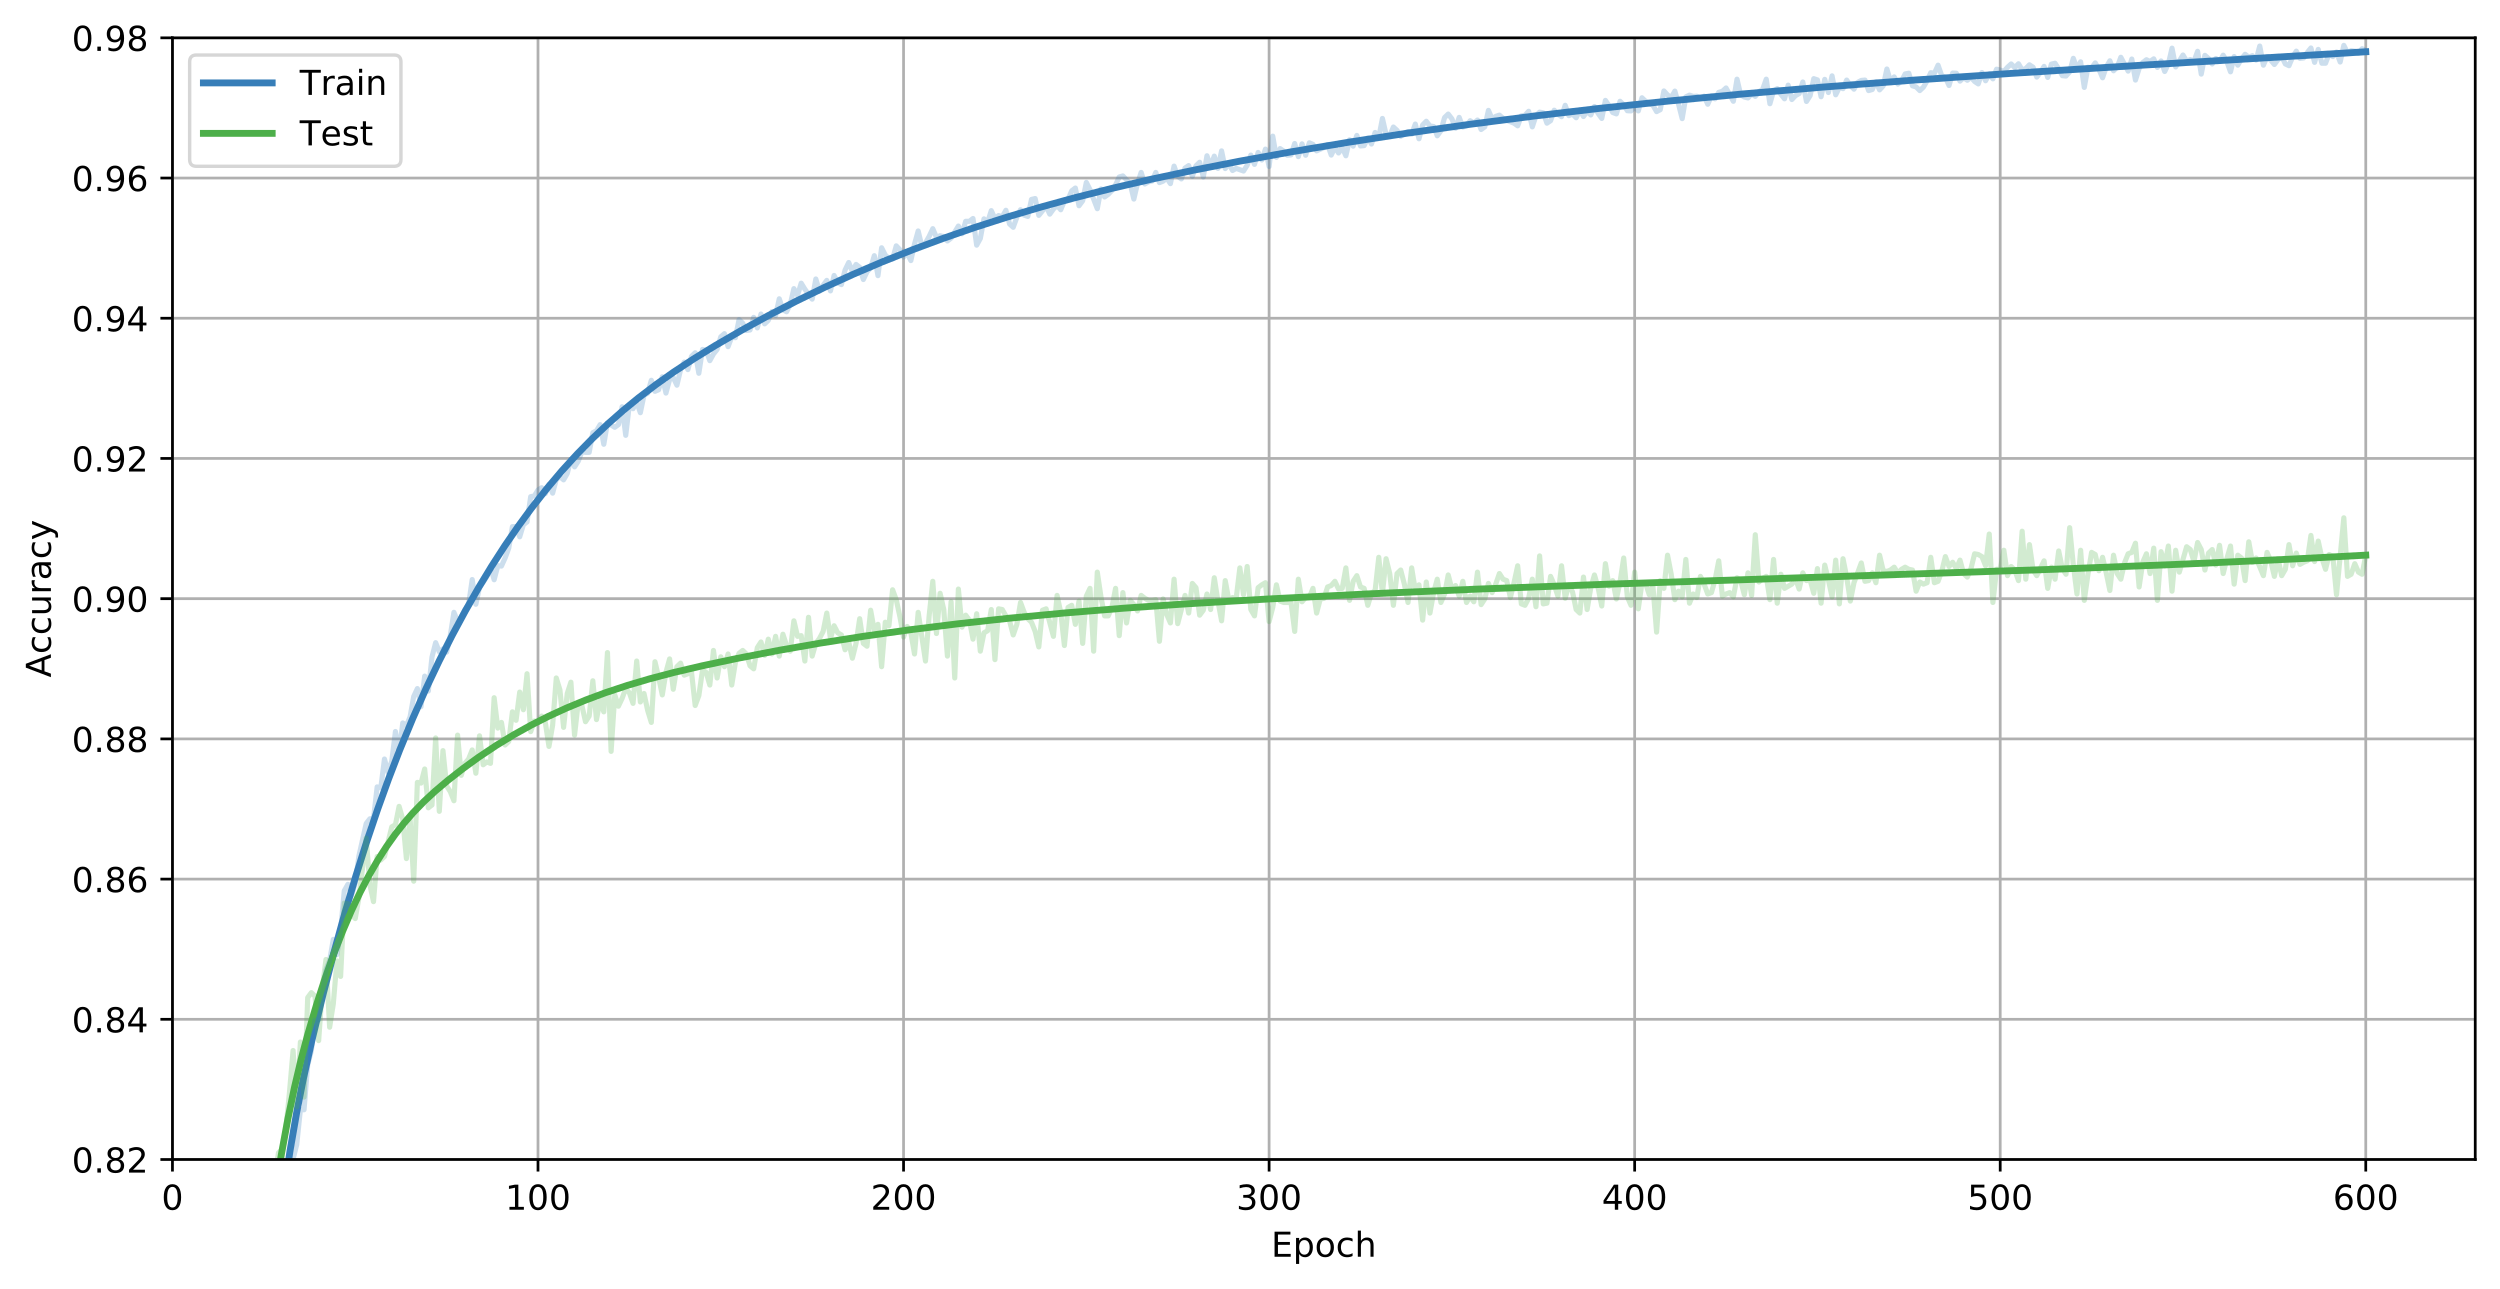 <?xml version="1.0" encoding="utf-8" standalone="no"?>
<!DOCTYPE svg PUBLIC "-//W3C//DTD SVG 1.1//EN"
  "http://www.w3.org/Graphics/SVG/1.1/DTD/svg11.dtd">
<!-- Created with matplotlib (https://matplotlib.org/) -->
<svg height="374.715pt" version="1.1" viewBox="0 0 726.944 374.715" width="726.944pt" xmlns="http://www.w3.org/2000/svg" xmlns:xlink="http://www.w3.org/1999/xlink">
 <defs>
  <style type="text/css">
*{stroke-linecap:butt;stroke-linejoin:round;white-space:pre;}
  </style>
 </defs>
 <g id="figure_1">
  <g id="patch_1">
   <path d="M 0 374.715 
L 726.944 374.715 
L 726.944 0 
L 0 0 
z
" style="fill:#ffffff;"/>
  </g>
  <g id="axes_1">
   <g id="patch_2">
    <path d="M 50.144 337.159 
L 719.744 337.159 
L 719.744 10.999 
L 50.144 10.999 
z
" style="fill:#ffffff;"/>
   </g>
   <g id="matplotlib.axis_1">
    <g id="xtick_1">
     <g id="line2d_1">
      <path clip-path="url(#pf6088d5ac3)" d="M 50.144 337.159 
L 50.144 10.999 
" style="fill:none;stroke:#b0b0b0;stroke-linecap:square;stroke-width:0.8;"/>
     </g>
     <g id="line2d_2">
      <defs>
       <path d="M 0 0 
L 0 3.5 
" id="m21c234722f" style="stroke:#000000;stroke-width:0.8;"/>
      </defs>
      <g>
       <use style="stroke:#000000;stroke-width:0.8;" x="50.144" xlink:href="#m21c234722f" y="337.159"/>
      </g>
     </g>
     <g id="text_1">
      <!-- 0 -->
      <defs>
       <path d="M 31.781 66.406 
Q 24.172 66.406 20.328 58.906 
Q 16.5 51.422 16.5 36.375 
Q 16.5 21.391 20.328 13.891 
Q 24.172 6.391 31.781 6.391 
Q 39.453 6.391 43.281 13.891 
Q 47.125 21.391 47.125 36.375 
Q 47.125 51.422 43.281 58.906 
Q 39.453 66.406 31.781 66.406 
z
M 31.781 74.219 
Q 44.047 74.219 50.516 64.516 
Q 56.984 54.828 56.984 36.375 
Q 56.984 17.969 50.516 8.266 
Q 44.047 -1.422 31.781 -1.422 
Q 19.531 -1.422 13.062 8.266 
Q 6.594 17.969 6.594 36.375 
Q 6.594 54.828 13.062 64.516 
Q 19.531 74.219 31.781 74.219 
z
" id="DejaVuSans-48"/>
      </defs>
      <g transform="translate(46.962 351.758)scale(0.1 -0.1)">
       <use xlink:href="#DejaVuSans-48"/>
      </g>
     </g>
    </g>
    <g id="xtick_2">
     <g id="line2d_3">
      <path clip-path="url(#pf6088d5ac3)" d="M 156.438 337.159 
L 156.438 10.999 
" style="fill:none;stroke:#b0b0b0;stroke-linecap:square;stroke-width:0.8;"/>
     </g>
     <g id="line2d_4">
      <g>
       <use style="stroke:#000000;stroke-width:0.8;" x="156.438" xlink:href="#m21c234722f" y="337.159"/>
      </g>
     </g>
     <g id="text_2">
      <!-- 100 -->
      <defs>
       <path d="M 12.406 8.297 
L 28.516 8.297 
L 28.516 63.922 
L 10.984 60.406 
L 10.984 69.391 
L 28.422 72.906 
L 38.281 72.906 
L 38.281 8.297 
L 54.391 8.297 
L 54.391 0 
L 12.406 0 
z
" id="DejaVuSans-49"/>
      </defs>
      <g transform="translate(146.894 351.758)scale(0.1 -0.1)">
       <use xlink:href="#DejaVuSans-49"/>
       <use x="63.623" xlink:href="#DejaVuSans-48"/>
       <use x="127.246" xlink:href="#DejaVuSans-48"/>
      </g>
     </g>
    </g>
    <g id="xtick_3">
     <g id="line2d_5">
      <path clip-path="url(#pf6088d5ac3)" d="M 262.732 337.159 
L 262.732 10.999 
" style="fill:none;stroke:#b0b0b0;stroke-linecap:square;stroke-width:0.8;"/>
     </g>
     <g id="line2d_6">
      <g>
       <use style="stroke:#000000;stroke-width:0.8;" x="262.732" xlink:href="#m21c234722f" y="337.159"/>
      </g>
     </g>
     <g id="text_3">
      <!-- 200 -->
      <defs>
       <path d="M 19.188 8.297 
L 53.609 8.297 
L 53.609 0 
L 7.328 0 
L 7.328 8.297 
Q 12.938 14.109 22.625 23.891 
Q 32.328 33.688 34.812 36.531 
Q 39.547 41.844 41.422 45.531 
Q 43.312 49.219 43.312 52.781 
Q 43.312 58.594 39.234 62.25 
Q 35.156 65.922 28.609 65.922 
Q 23.969 65.922 18.812 64.312 
Q 13.672 62.703 7.812 59.422 
L 7.812 69.391 
Q 13.766 71.781 18.938 73 
Q 24.125 74.219 28.422 74.219 
Q 39.75 74.219 46.484 68.547 
Q 53.219 62.891 53.219 53.422 
Q 53.219 48.922 51.531 44.891 
Q 49.859 40.875 45.406 35.406 
Q 44.188 33.984 37.641 27.219 
Q 31.109 20.453 19.188 8.297 
z
" id="DejaVuSans-50"/>
      </defs>
      <g transform="translate(253.188 351.758)scale(0.1 -0.1)">
       <use xlink:href="#DejaVuSans-50"/>
       <use x="63.623" xlink:href="#DejaVuSans-48"/>
       <use x="127.246" xlink:href="#DejaVuSans-48"/>
      </g>
     </g>
    </g>
    <g id="xtick_4">
     <g id="line2d_7">
      <path clip-path="url(#pf6088d5ac3)" d="M 369.026 337.159 
L 369.026 10.999 
" style="fill:none;stroke:#b0b0b0;stroke-linecap:square;stroke-width:0.8;"/>
     </g>
     <g id="line2d_8">
      <g>
       <use style="stroke:#000000;stroke-width:0.8;" x="369.026" xlink:href="#m21c234722f" y="337.159"/>
      </g>
     </g>
     <g id="text_4">
      <!-- 300 -->
      <defs>
       <path d="M 40.578 39.312 
Q 47.656 37.797 51.625 33 
Q 55.609 28.219 55.609 21.188 
Q 55.609 10.406 48.188 4.484 
Q 40.766 -1.422 27.094 -1.422 
Q 22.516 -1.422 17.656 -0.516 
Q 12.797 0.391 7.625 2.203 
L 7.625 11.719 
Q 11.719 9.328 16.594 8.109 
Q 21.484 6.891 26.812 6.891 
Q 36.078 6.891 40.938 10.547 
Q 45.797 14.203 45.797 21.188 
Q 45.797 27.641 41.281 31.266 
Q 36.766 34.906 28.719 34.906 
L 20.219 34.906 
L 20.219 43.016 
L 29.109 43.016 
Q 36.375 43.016 40.234 45.922 
Q 44.094 48.828 44.094 54.297 
Q 44.094 59.906 40.109 62.906 
Q 36.141 65.922 28.719 65.922 
Q 24.656 65.922 20.016 65.031 
Q 15.375 64.156 9.812 62.312 
L 9.812 71.094 
Q 15.438 72.656 20.344 73.438 
Q 25.25 74.219 29.594 74.219 
Q 40.828 74.219 47.359 69.109 
Q 53.906 64.016 53.906 55.328 
Q 53.906 49.266 50.438 45.094 
Q 46.969 40.922 40.578 39.312 
z
" id="DejaVuSans-51"/>
      </defs>
      <g transform="translate(359.482 351.758)scale(0.1 -0.1)">
       <use xlink:href="#DejaVuSans-51"/>
       <use x="63.623" xlink:href="#DejaVuSans-48"/>
       <use x="127.246" xlink:href="#DejaVuSans-48"/>
      </g>
     </g>
    </g>
    <g id="xtick_5">
     <g id="line2d_9">
      <path clip-path="url(#pf6088d5ac3)" d="M 475.32 337.159 
L 475.32 10.999 
" style="fill:none;stroke:#b0b0b0;stroke-linecap:square;stroke-width:0.8;"/>
     </g>
     <g id="line2d_10">
      <g>
       <use style="stroke:#000000;stroke-width:0.8;" x="475.32" xlink:href="#m21c234722f" y="337.159"/>
      </g>
     </g>
     <g id="text_5">
      <!-- 400 -->
      <defs>
       <path d="M 37.797 64.312 
L 12.891 25.391 
L 37.797 25.391 
z
M 35.203 72.906 
L 47.609 72.906 
L 47.609 25.391 
L 58.016 25.391 
L 58.016 17.188 
L 47.609 17.188 
L 47.609 0 
L 37.797 0 
L 37.797 17.188 
L 4.891 17.188 
L 4.891 26.703 
z
" id="DejaVuSans-52"/>
      </defs>
      <g transform="translate(465.777 351.758)scale(0.1 -0.1)">
       <use xlink:href="#DejaVuSans-52"/>
       <use x="63.623" xlink:href="#DejaVuSans-48"/>
       <use x="127.246" xlink:href="#DejaVuSans-48"/>
      </g>
     </g>
    </g>
    <g id="xtick_6">
     <g id="line2d_11">
      <path clip-path="url(#pf6088d5ac3)" d="M 581.615 337.159 
L 581.615 10.999 
" style="fill:none;stroke:#b0b0b0;stroke-linecap:square;stroke-width:0.8;"/>
     </g>
     <g id="line2d_12">
      <g>
       <use style="stroke:#000000;stroke-width:0.8;" x="581.615" xlink:href="#m21c234722f" y="337.159"/>
      </g>
     </g>
     <g id="text_6">
      <!-- 500 -->
      <defs>
       <path d="M 10.797 72.906 
L 49.516 72.906 
L 49.516 64.594 
L 19.828 64.594 
L 19.828 46.734 
Q 21.969 47.469 24.109 47.828 
Q 26.266 48.188 28.422 48.188 
Q 40.625 48.188 47.75 41.5 
Q 54.891 34.812 54.891 23.391 
Q 54.891 11.625 47.562 5.094 
Q 40.234 -1.422 26.906 -1.422 
Q 22.312 -1.422 17.547 -0.641 
Q 12.797 0.141 7.719 1.703 
L 7.719 11.625 
Q 12.109 9.234 16.797 8.062 
Q 21.484 6.891 26.703 6.891 
Q 35.156 6.891 40.078 11.328 
Q 45.016 15.766 45.016 23.391 
Q 45.016 31 40.078 35.438 
Q 35.156 39.891 26.703 39.891 
Q 22.75 39.891 18.812 39.016 
Q 14.891 38.141 10.797 36.281 
z
" id="DejaVuSans-53"/>
      </defs>
      <g transform="translate(572.071 351.758)scale(0.1 -0.1)">
       <use xlink:href="#DejaVuSans-53"/>
       <use x="63.623" xlink:href="#DejaVuSans-48"/>
       <use x="127.246" xlink:href="#DejaVuSans-48"/>
      </g>
     </g>
    </g>
    <g id="xtick_7">
     <g id="line2d_13">
      <path clip-path="url(#pf6088d5ac3)" d="M 687.909 337.159 
L 687.909 10.999 
" style="fill:none;stroke:#b0b0b0;stroke-linecap:square;stroke-width:0.8;"/>
     </g>
     <g id="line2d_14">
      <g>
       <use style="stroke:#000000;stroke-width:0.8;" x="687.909" xlink:href="#m21c234722f" y="337.159"/>
      </g>
     </g>
     <g id="text_7">
      <!-- 600 -->
      <defs>
       <path d="M 33.016 40.375 
Q 26.375 40.375 22.484 35.828 
Q 18.609 31.297 18.609 23.391 
Q 18.609 15.531 22.484 10.953 
Q 26.375 6.391 33.016 6.391 
Q 39.656 6.391 43.531 10.953 
Q 47.406 15.531 47.406 23.391 
Q 47.406 31.297 43.531 35.828 
Q 39.656 40.375 33.016 40.375 
z
M 52.594 71.297 
L 52.594 62.312 
Q 48.875 64.062 45.094 64.984 
Q 41.312 65.922 37.594 65.922 
Q 27.828 65.922 22.672 59.328 
Q 17.531 52.734 16.797 39.406 
Q 19.672 43.656 24.016 45.922 
Q 28.375 48.188 33.594 48.188 
Q 44.578 48.188 50.953 41.516 
Q 57.328 34.859 57.328 23.391 
Q 57.328 12.156 50.688 5.359 
Q 44.047 -1.422 33.016 -1.422 
Q 20.359 -1.422 13.672 8.266 
Q 6.984 17.969 6.984 36.375 
Q 6.984 53.656 15.188 63.938 
Q 23.391 74.219 37.203 74.219 
Q 40.922 74.219 44.703 73.484 
Q 48.484 72.75 52.594 71.297 
z
" id="DejaVuSans-54"/>
      </defs>
      <g transform="translate(678.365 351.758)scale(0.1 -0.1)">
       <use xlink:href="#DejaVuSans-54"/>
       <use x="63.623" xlink:href="#DejaVuSans-48"/>
       <use x="127.246" xlink:href="#DejaVuSans-48"/>
      </g>
     </g>
    </g>
    <g id="text_8">
     <!-- Epoch -->
     <defs>
      <path d="M 9.812 72.906 
L 55.906 72.906 
L 55.906 64.594 
L 19.672 64.594 
L 19.672 43.016 
L 54.391 43.016 
L 54.391 34.719 
L 19.672 34.719 
L 19.672 8.297 
L 56.781 8.297 
L 56.781 0 
L 9.812 0 
z
" id="DejaVuSans-69"/>
      <path d="M 18.109 8.203 
L 18.109 -20.797 
L 9.078 -20.797 
L 9.078 54.688 
L 18.109 54.688 
L 18.109 46.391 
Q 20.953 51.266 25.266 53.625 
Q 29.594 56 35.594 56 
Q 45.562 56 51.781 48.094 
Q 58.016 40.188 58.016 27.297 
Q 58.016 14.406 51.781 6.484 
Q 45.562 -1.422 35.594 -1.422 
Q 29.594 -1.422 25.266 0.953 
Q 20.953 3.328 18.109 8.203 
z
M 48.688 27.297 
Q 48.688 37.203 44.609 42.844 
Q 40.531 48.484 33.406 48.484 
Q 26.266 48.484 22.188 42.844 
Q 18.109 37.203 18.109 27.297 
Q 18.109 17.391 22.188 11.75 
Q 26.266 6.109 33.406 6.109 
Q 40.531 6.109 44.609 11.75 
Q 48.688 17.391 48.688 27.297 
z
" id="DejaVuSans-112"/>
      <path d="M 30.609 48.391 
Q 23.391 48.391 19.188 42.75 
Q 14.984 37.109 14.984 27.297 
Q 14.984 17.484 19.156 11.844 
Q 23.344 6.203 30.609 6.203 
Q 37.797 6.203 41.984 11.859 
Q 46.188 17.531 46.188 27.297 
Q 46.188 37.016 41.984 42.703 
Q 37.797 48.391 30.609 48.391 
z
M 30.609 56 
Q 42.328 56 49.016 48.375 
Q 55.719 40.766 55.719 27.297 
Q 55.719 13.875 49.016 6.219 
Q 42.328 -1.422 30.609 -1.422 
Q 18.844 -1.422 12.172 6.219 
Q 5.516 13.875 5.516 27.297 
Q 5.516 40.766 12.172 48.375 
Q 18.844 56 30.609 56 
z
" id="DejaVuSans-111"/>
      <path d="M 48.781 52.594 
L 48.781 44.188 
Q 44.969 46.297 41.141 47.344 
Q 37.312 48.391 33.406 48.391 
Q 24.656 48.391 19.812 42.844 
Q 14.984 37.312 14.984 27.297 
Q 14.984 17.281 19.812 11.734 
Q 24.656 6.203 33.406 6.203 
Q 37.312 6.203 41.141 7.25 
Q 44.969 8.297 48.781 10.406 
L 48.781 2.094 
Q 45.016 0.344 40.984 -0.531 
Q 36.969 -1.422 32.422 -1.422 
Q 20.062 -1.422 12.781 6.344 
Q 5.516 14.109 5.516 27.297 
Q 5.516 40.672 12.859 48.328 
Q 20.219 56 33.016 56 
Q 37.156 56 41.109 55.141 
Q 45.062 54.297 48.781 52.594 
z
" id="DejaVuSans-99"/>
      <path d="M 54.891 33.016 
L 54.891 0 
L 45.906 0 
L 45.906 32.719 
Q 45.906 40.484 42.875 44.328 
Q 39.844 48.188 33.797 48.188 
Q 26.516 48.188 22.312 43.547 
Q 18.109 38.922 18.109 30.906 
L 18.109 0 
L 9.078 0 
L 9.078 75.984 
L 18.109 75.984 
L 18.109 46.188 
Q 21.344 51.125 25.703 53.562 
Q 30.078 56 35.797 56 
Q 45.219 56 50.047 50.172 
Q 54.891 44.344 54.891 33.016 
z
" id="DejaVuSans-104"/>
     </defs>
     <g transform="translate(369.633 365.436)scale(0.1 -0.1)">
      <use xlink:href="#DejaVuSans-69"/>
      <use x="63.184" xlink:href="#DejaVuSans-112"/>
      <use x="126.66" xlink:href="#DejaVuSans-111"/>
      <use x="187.842" xlink:href="#DejaVuSans-99"/>
      <use x="242.822" xlink:href="#DejaVuSans-104"/>
     </g>
    </g>
   </g>
   <g id="matplotlib.axis_2">
    <g id="ytick_1">
     <g id="line2d_15">
      <path clip-path="url(#pf6088d5ac3)" d="M 50.144 337.159 
L 719.744 337.159 
" style="fill:none;stroke:#b0b0b0;stroke-linecap:square;stroke-width:0.8;"/>
     </g>
     <g id="line2d_16">
      <defs>
       <path d="M 0 0 
L -3.5 0 
" id="m15f2e5bcfc" style="stroke:#000000;stroke-width:0.8;"/>
      </defs>
      <g>
       <use style="stroke:#000000;stroke-width:0.8;" x="50.144" xlink:href="#m15f2e5bcfc" y="337.159"/>
      </g>
     </g>
     <g id="text_9">
      <!-- 0.82 -->
      <defs>
       <path d="M 10.688 12.406 
L 21 12.406 
L 21 0 
L 10.688 0 
z
" id="DejaVuSans-46"/>
       <path d="M 31.781 34.625 
Q 24.75 34.625 20.719 30.859 
Q 16.703 27.094 16.703 20.516 
Q 16.703 13.922 20.719 10.156 
Q 24.75 6.391 31.781 6.391 
Q 38.812 6.391 42.859 10.172 
Q 46.922 13.969 46.922 20.516 
Q 46.922 27.094 42.891 30.859 
Q 38.875 34.625 31.781 34.625 
z
M 21.922 38.812 
Q 15.578 40.375 12.031 44.719 
Q 8.5 49.078 8.5 55.328 
Q 8.5 64.062 14.719 69.141 
Q 20.953 74.219 31.781 74.219 
Q 42.672 74.219 48.875 69.141 
Q 55.078 64.062 55.078 55.328 
Q 55.078 49.078 51.531 44.719 
Q 48 40.375 41.703 38.812 
Q 48.828 37.156 52.797 32.312 
Q 56.781 27.484 56.781 20.516 
Q 56.781 9.906 50.312 4.234 
Q 43.844 -1.422 31.781 -1.422 
Q 19.734 -1.422 13.25 4.234 
Q 6.781 9.906 6.781 20.516 
Q 6.781 27.484 10.781 32.312 
Q 14.797 37.156 21.922 38.812 
z
M 18.312 54.391 
Q 18.312 48.734 21.844 45.562 
Q 25.391 42.391 31.781 42.391 
Q 38.141 42.391 41.719 45.562 
Q 45.312 48.734 45.312 54.391 
Q 45.312 60.062 41.719 63.234 
Q 38.141 66.406 31.781 66.406 
Q 25.391 66.406 21.844 63.234 
Q 18.312 60.062 18.312 54.391 
z
" id="DejaVuSans-56"/>
      </defs>
      <g transform="translate(20.878 340.958)scale(0.1 -0.1)">
       <use xlink:href="#DejaVuSans-48"/>
       <use x="63.623" xlink:href="#DejaVuSans-46"/>
       <use x="95.41" xlink:href="#DejaVuSans-56"/>
       <use x="159.033" xlink:href="#DejaVuSans-50"/>
      </g>
     </g>
    </g>
    <g id="ytick_2">
     <g id="line2d_17">
      <path clip-path="url(#pf6088d5ac3)" d="M 50.144 296.389 
L 719.744 296.389 
" style="fill:none;stroke:#b0b0b0;stroke-linecap:square;stroke-width:0.8;"/>
     </g>
     <g id="line2d_18">
      <g>
       <use style="stroke:#000000;stroke-width:0.8;" x="50.144" xlink:href="#m15f2e5bcfc" y="296.389"/>
      </g>
     </g>
     <g id="text_10">
      <!-- 0.84 -->
      <g transform="translate(20.878 300.188)scale(0.1 -0.1)">
       <use xlink:href="#DejaVuSans-48"/>
       <use x="63.623" xlink:href="#DejaVuSans-46"/>
       <use x="95.41" xlink:href="#DejaVuSans-56"/>
       <use x="159.033" xlink:href="#DejaVuSans-52"/>
      </g>
     </g>
    </g>
    <g id="ytick_3">
     <g id="line2d_19">
      <path clip-path="url(#pf6088d5ac3)" d="M 50.144 255.619 
L 719.744 255.619 
" style="fill:none;stroke:#b0b0b0;stroke-linecap:square;stroke-width:0.8;"/>
     </g>
     <g id="line2d_20">
      <g>
       <use style="stroke:#000000;stroke-width:0.8;" x="50.144" xlink:href="#m15f2e5bcfc" y="255.619"/>
      </g>
     </g>
     <g id="text_11">
      <!-- 0.86 -->
      <g transform="translate(20.878 259.418)scale(0.1 -0.1)">
       <use xlink:href="#DejaVuSans-48"/>
       <use x="63.623" xlink:href="#DejaVuSans-46"/>
       <use x="95.41" xlink:href="#DejaVuSans-56"/>
       <use x="159.033" xlink:href="#DejaVuSans-54"/>
      </g>
     </g>
    </g>
    <g id="ytick_4">
     <g id="line2d_21">
      <path clip-path="url(#pf6088d5ac3)" d="M 50.144 214.849 
L 719.744 214.849 
" style="fill:none;stroke:#b0b0b0;stroke-linecap:square;stroke-width:0.8;"/>
     </g>
     <g id="line2d_22">
      <g>
       <use style="stroke:#000000;stroke-width:0.8;" x="50.144" xlink:href="#m15f2e5bcfc" y="214.849"/>
      </g>
     </g>
     <g id="text_12">
      <!-- 0.88 -->
      <g transform="translate(20.878 218.648)scale(0.1 -0.1)">
       <use xlink:href="#DejaVuSans-48"/>
       <use x="63.623" xlink:href="#DejaVuSans-46"/>
       <use x="95.41" xlink:href="#DejaVuSans-56"/>
       <use x="159.033" xlink:href="#DejaVuSans-56"/>
      </g>
     </g>
    </g>
    <g id="ytick_5">
     <g id="line2d_23">
      <path clip-path="url(#pf6088d5ac3)" d="M 50.144 174.079 
L 719.744 174.079 
" style="fill:none;stroke:#b0b0b0;stroke-linecap:square;stroke-width:0.8;"/>
     </g>
     <g id="line2d_24">
      <g>
       <use style="stroke:#000000;stroke-width:0.8;" x="50.144" xlink:href="#m15f2e5bcfc" y="174.079"/>
      </g>
     </g>
     <g id="text_13">
      <!-- 0.90 -->
      <defs>
       <path d="M 10.984 1.516 
L 10.984 10.5 
Q 14.703 8.734 18.5 7.812 
Q 22.312 6.891 25.984 6.891 
Q 35.75 6.891 40.891 13.453 
Q 46.047 20.016 46.781 33.406 
Q 43.953 29.203 39.594 26.953 
Q 35.25 24.703 29.984 24.703 
Q 19.047 24.703 12.672 31.312 
Q 6.297 37.938 6.297 49.422 
Q 6.297 60.641 12.938 67.422 
Q 19.578 74.219 30.609 74.219 
Q 43.266 74.219 49.922 64.516 
Q 56.594 54.828 56.594 36.375 
Q 56.594 19.141 48.406 8.859 
Q 40.234 -1.422 26.422 -1.422 
Q 22.703 -1.422 18.891 -0.688 
Q 15.094 0.047 10.984 1.516 
z
M 30.609 32.422 
Q 37.25 32.422 41.125 36.953 
Q 45.016 41.5 45.016 49.422 
Q 45.016 57.281 41.125 61.844 
Q 37.25 66.406 30.609 66.406 
Q 23.969 66.406 20.094 61.844 
Q 16.219 57.281 16.219 49.422 
Q 16.219 41.5 20.094 36.953 
Q 23.969 32.422 30.609 32.422 
z
" id="DejaVuSans-57"/>
      </defs>
      <g transform="translate(20.878 177.878)scale(0.1 -0.1)">
       <use xlink:href="#DejaVuSans-48"/>
       <use x="63.623" xlink:href="#DejaVuSans-46"/>
       <use x="95.41" xlink:href="#DejaVuSans-57"/>
       <use x="159.033" xlink:href="#DejaVuSans-48"/>
      </g>
     </g>
    </g>
    <g id="ytick_6">
     <g id="line2d_25">
      <path clip-path="url(#pf6088d5ac3)" d="M 50.144 133.309 
L 719.744 133.309 
" style="fill:none;stroke:#b0b0b0;stroke-linecap:square;stroke-width:0.8;"/>
     </g>
     <g id="line2d_26">
      <g>
       <use style="stroke:#000000;stroke-width:0.8;" x="50.144" xlink:href="#m15f2e5bcfc" y="133.309"/>
      </g>
     </g>
     <g id="text_14">
      <!-- 0.92 -->
      <g transform="translate(20.878 137.108)scale(0.1 -0.1)">
       <use xlink:href="#DejaVuSans-48"/>
       <use x="63.623" xlink:href="#DejaVuSans-46"/>
       <use x="95.41" xlink:href="#DejaVuSans-57"/>
       <use x="159.033" xlink:href="#DejaVuSans-50"/>
      </g>
     </g>
    </g>
    <g id="ytick_7">
     <g id="line2d_27">
      <path clip-path="url(#pf6088d5ac3)" d="M 50.144 92.539 
L 719.744 92.539 
" style="fill:none;stroke:#b0b0b0;stroke-linecap:square;stroke-width:0.8;"/>
     </g>
     <g id="line2d_28">
      <g>
       <use style="stroke:#000000;stroke-width:0.8;" x="50.144" xlink:href="#m15f2e5bcfc" y="92.539"/>
      </g>
     </g>
     <g id="text_15">
      <!-- 0.94 -->
      <g transform="translate(20.878 96.338)scale(0.1 -0.1)">
       <use xlink:href="#DejaVuSans-48"/>
       <use x="63.623" xlink:href="#DejaVuSans-46"/>
       <use x="95.41" xlink:href="#DejaVuSans-57"/>
       <use x="159.033" xlink:href="#DejaVuSans-52"/>
      </g>
     </g>
    </g>
    <g id="ytick_8">
     <g id="line2d_29">
      <path clip-path="url(#pf6088d5ac3)" d="M 50.144 51.769 
L 719.744 51.769 
" style="fill:none;stroke:#b0b0b0;stroke-linecap:square;stroke-width:0.8;"/>
     </g>
     <g id="line2d_30">
      <g>
       <use style="stroke:#000000;stroke-width:0.8;" x="50.144" xlink:href="#m15f2e5bcfc" y="51.769"/>
      </g>
     </g>
     <g id="text_16">
      <!-- 0.96 -->
      <g transform="translate(20.878 55.568)scale(0.1 -0.1)">
       <use xlink:href="#DejaVuSans-48"/>
       <use x="63.623" xlink:href="#DejaVuSans-46"/>
       <use x="95.41" xlink:href="#DejaVuSans-57"/>
       <use x="159.033" xlink:href="#DejaVuSans-54"/>
      </g>
     </g>
    </g>
    <g id="ytick_9">
     <g id="line2d_31">
      <path clip-path="url(#pf6088d5ac3)" d="M 50.144 10.999 
L 719.744 10.999 
" style="fill:none;stroke:#b0b0b0;stroke-linecap:square;stroke-width:0.8;"/>
     </g>
     <g id="line2d_32">
      <g>
       <use style="stroke:#000000;stroke-width:0.8;" x="50.144" xlink:href="#m15f2e5bcfc" y="10.999"/>
      </g>
     </g>
     <g id="text_17">
      <!-- 0.98 -->
      <g transform="translate(20.878 14.798)scale(0.1 -0.1)">
       <use xlink:href="#DejaVuSans-48"/>
       <use x="63.623" xlink:href="#DejaVuSans-46"/>
       <use x="95.41" xlink:href="#DejaVuSans-57"/>
       <use x="159.033" xlink:href="#DejaVuSans-56"/>
      </g>
     </g>
    </g>
    <g id="text_18">
     <!-- Accuracy -->
     <defs>
      <path d="M 34.188 63.188 
L 20.797 26.906 
L 47.609 26.906 
z
M 28.609 72.906 
L 39.797 72.906 
L 67.578 0 
L 57.328 0 
L 50.688 18.703 
L 17.828 18.703 
L 11.188 0 
L 0.781 0 
z
" id="DejaVuSans-65"/>
      <path d="M 8.5 21.578 
L 8.5 54.688 
L 17.484 54.688 
L 17.484 21.922 
Q 17.484 14.156 20.5 10.266 
Q 23.531 6.391 29.594 6.391 
Q 36.859 6.391 41.078 11.031 
Q 45.312 15.672 45.312 23.688 
L 45.312 54.688 
L 54.297 54.688 
L 54.297 0 
L 45.312 0 
L 45.312 8.406 
Q 42.047 3.422 37.719 1 
Q 33.406 -1.422 27.688 -1.422 
Q 18.266 -1.422 13.375 4.438 
Q 8.5 10.297 8.5 21.578 
z
M 31.109 56 
z
" id="DejaVuSans-117"/>
      <path d="M 41.109 46.297 
Q 39.594 47.172 37.812 47.578 
Q 36.031 48 33.891 48 
Q 26.266 48 22.188 43.047 
Q 18.109 38.094 18.109 28.812 
L 18.109 0 
L 9.078 0 
L 9.078 54.688 
L 18.109 54.688 
L 18.109 46.188 
Q 20.953 51.172 25.484 53.578 
Q 30.031 56 36.531 56 
Q 37.453 56 38.578 55.875 
Q 39.703 55.766 41.062 55.516 
z
" id="DejaVuSans-114"/>
      <path d="M 34.281 27.484 
Q 23.391 27.484 19.188 25 
Q 14.984 22.516 14.984 16.5 
Q 14.984 11.719 18.141 8.906 
Q 21.297 6.109 26.703 6.109 
Q 34.188 6.109 38.703 11.406 
Q 43.219 16.703 43.219 25.484 
L 43.219 27.484 
z
M 52.203 31.203 
L 52.203 0 
L 43.219 0 
L 43.219 8.297 
Q 40.141 3.328 35.547 0.953 
Q 30.953 -1.422 24.312 -1.422 
Q 15.922 -1.422 10.953 3.297 
Q 6 8.016 6 15.922 
Q 6 25.141 12.172 29.828 
Q 18.359 34.516 30.609 34.516 
L 43.219 34.516 
L 43.219 35.406 
Q 43.219 41.609 39.141 45 
Q 35.062 48.391 27.688 48.391 
Q 23 48.391 18.547 47.266 
Q 14.109 46.141 10.016 43.891 
L 10.016 52.203 
Q 14.938 54.109 19.578 55.047 
Q 24.219 56 28.609 56 
Q 40.484 56 46.344 49.844 
Q 52.203 43.703 52.203 31.203 
z
" id="DejaVuSans-97"/>
      <path d="M 32.172 -5.078 
Q 28.375 -14.844 24.75 -17.812 
Q 21.141 -20.797 15.094 -20.797 
L 7.906 -20.797 
L 7.906 -13.281 
L 13.188 -13.281 
Q 16.891 -13.281 18.938 -11.516 
Q 21 -9.766 23.484 -3.219 
L 25.094 0.875 
L 2.984 54.688 
L 12.5 54.688 
L 29.594 11.922 
L 46.688 54.688 
L 56.203 54.688 
z
" id="DejaVuSans-121"/>
     </defs>
     <g transform="translate(14.798 196.994)rotate(-90)scale(0.1 -0.1)">
      <use xlink:href="#DejaVuSans-65"/>
      <use x="68.393" xlink:href="#DejaVuSans-99"/>
      <use x="123.373" xlink:href="#DejaVuSans-99"/>
      <use x="178.354" xlink:href="#DejaVuSans-117"/>
      <use x="241.732" xlink:href="#DejaVuSans-114"/>
      <use x="282.846" xlink:href="#DejaVuSans-97"/>
      <use x="344.125" xlink:href="#DejaVuSans-99"/>
      <use x="399.105" xlink:href="#DejaVuSans-121"/>
     </g>
    </g>
   </g>
   <g id="line2d_33">
    <path clip-path="url(#pf6088d5ac3)" d="M 78.99 375.715 
L 80.524 362.052 
L 82.436 347.255 
L 84.348 334.534 
L 86.26 323.521 
L 88.172 313.847 
L 90.722 302.394 
L 93.908 289.277 
L 97.095 276.994 
L 100.282 265.492 
L 103.469 254.727 
L 106.655 244.652 
L 109.842 235.224 
L 113.029 226.395 
L 116.215 218.12 
L 120.039 208.859 
L 123.863 200.252 
L 127.687 192.221 
L 131.511 184.687 
L 135.335 177.587 
L 139.16 170.897 
L 142.984 164.6 
L 146.808 158.677 
L 150.632 153.112 
L 154.456 147.886 
L 158.917 142.195 
L 163.378 136.914 
L 167.84 132.015 
L 172.301 127.47 
L 176.763 123.25 
L 181.224 119.328 
L 185.685 115.676 
L 190.784 111.796 
L 195.883 108.19 
L 201.619 104.408 
L 207.992 100.477 
L 215.64 96.032 
L 223.288 91.83 
L 231.574 87.54 
L 239.859 83.512 
L 248.145 79.732 
L 256.43 76.189 
L 265.353 72.624 
L 274.275 69.305 
L 283.198 66.217 
L 292.758 63.146 
L 302.318 60.304 
L 312.516 57.504 
L 323.351 54.765 
L 334.823 52.101 
L 346.932 49.518 
L 360.316 46.892 
L 375.612 44.122 
L 392.183 41.345 
L 409.391 38.69 
L 427.237 36.167 
L 445.72 33.782 
L 464.84 31.54 
L 485.235 29.376 
L 506.904 27.306 
L 529.849 25.337 
L 555.342 23.374 
L 584.66 21.347 
L 621.625 19.026 
L 687.909 15.058 
L 687.909 15.058 
" style="fill:none;stroke:#377eb8;stroke-linecap:square;stroke-width:2;"/>
   </g>
   <g id="line2d_34">
    <path clip-path="url(#pf6088d5ac3)" d="M 76.196 375.715 
L 77.975 361.297 
L 79.887 347.671 
L 81.799 335.754 
L 83.711 325.334 
L 85.623 316.2 
L 87.535 308.139 
L 89.447 300.939 
L 91.996 292.312 
L 94.546 284.452 
L 97.095 277.273 
L 99.644 270.733 
L 102.194 264.79 
L 104.743 259.402 
L 107.293 254.528 
L 109.842 250.126 
L 112.391 246.155 
L 114.941 242.572 
L 117.49 239.337 
L 120.039 236.407 
L 123.226 233.111 
L 126.413 230.146 
L 130.237 226.91 
L 134.698 223.423 
L 139.16 220.188 
L 144.258 216.784 
L 149.357 213.673 
L 154.456 210.836 
L 159.554 208.255 
L 164.653 205.909 
L 170.389 203.528 
L 176.125 201.394 
L 182.499 199.278 
L 188.872 197.395 
L 195.883 195.549 
L 204.168 193.603 
L 214.366 191.444 
L 226.475 189.105 
L 238.584 186.988 
L 251.331 184.983 
L 264.715 183.104 
L 278.737 181.364 
L 293.396 179.768 
L 309.329 178.262 
L 326.537 176.865 
L 345.657 175.539 
L 368.602 174.181 
L 397.282 172.717 
L 429.149 171.317 
L 467.389 169.872 
L 522.2 168.049 
L 597.406 165.522 
L 635.009 164.028 
L 666.876 162.544 
L 687.909 161.424 
L 687.909 161.424 
" style="fill:none;stroke:#4daf4a;stroke-linecap:square;stroke-width:2;"/>
   </g>
   <g id="line2d_35">
    <path clip-path="url(#pf6088d5ac3)" d="M 79.891 375.715 
L 79.906 375.534 
L 80.969 369.775 
L 82.032 356.984 
L 84.158 345.772 
L 85.221 337.057 
L 86.284 332.827 
L 87.347 322.686 
L 88.41 322.686 
L 89.473 309.639 
L 90.536 305.512 
L 91.598 296.644 
L 92.661 296.542 
L 94.787 281.967 
L 95.85 279.317 
L 96.913 273.15 
L 97.976 277.584 
L 99.039 270.653 
L 100.102 259.034 
L 101.165 257.148 
L 102.228 260.257 
L 103.291 256.842 
L 104.354 248.943 
L 106.48 239.464 
L 107.543 238.088 
L 108.606 238.088 
L 109.668 228.813 
L 110.731 229.068 
L 111.794 220.71 
L 112.857 224.634 
L 113.92 221.27 
L 114.983 212.709 
L 116.046 218.926 
L 117.109 210.212 
L 118.172 210.976 
L 119.235 208.479 
L 120.298 202.516 
L 121.361 200.223 
L 122.424 205.472 
L 123.487 196.605 
L 124.55 200.936 
L 125.613 191.05 
L 126.676 186.871 
L 127.738 189.521 
L 128.801 188.705 
L 129.864 189.623 
L 130.927 184.832 
L 131.99 178.054 
L 133.053 180.653 
L 134.116 179.532 
L 135.179 177.29 
L 136.242 175.863 
L 137.305 168.524 
L 138.368 175.71 
L 139.431 170.716 
L 140.494 169.289 
L 141.557 167.658 
L 142.62 164.957 
L 143.683 168.575 
L 144.746 164.498 
L 145.808 164.6 
L 146.871 162.256 
L 147.934 159.402 
L 148.997 153.134 
L 150.06 153.134 
L 151.123 156.089 
L 152.186 152.573 
L 153.249 151.758 
L 154.312 144.419 
L 155.375 144.215 
L 156.438 142.482 
L 157.501 141.82 
L 158.564 143.553 
L 159.627 140.852 
L 160.69 143.4 
L 161.753 139.425 
L 162.816 138.609 
L 163.878 139.527 
L 164.941 137.692 
L 166.004 133.564 
L 167.067 135.755 
L 168.13 134.125 
L 169.193 131.373 
L 170.256 131.526 
L 171.319 131.526 
L 172.382 125.818 
L 173.445 125.257 
L 174.508 123.473 
L 175.571 129.181 
L 176.634 122.964 
L 178.76 124.238 
L 179.823 123.473 
L 180.886 118.275 
L 181.948 126.582 
L 183.011 117.664 
L 184.074 118.836 
L 185.137 116.899 
L 186.2 120.008 
L 187.263 114.912 
L 188.326 114.351 
L 189.389 110.58 
L 190.452 113.791 
L 191.515 113.332 
L 192.578 109.561 
L 193.641 114.3 
L 194.704 110.376 
L 195.767 109.764 
L 196.83 112.007 
L 197.893 107.522 
L 198.956 105.28 
L 200.019 107.471 
L 201.081 103.598 
L 202.144 102.579 
L 203.207 108.541 
L 204.27 101.611 
L 205.333 101.865 
L 206.396 104.872 
L 207.459 102.936 
L 208.522 101.611 
L 209.585 97.941 
L 210.648 97.024 
L 211.711 100.795 
L 212.774 97.992 
L 213.837 98.196 
L 214.9 92.947 
L 215.963 93.966 
L 217.026 96.107 
L 218.089 95.954 
L 219.151 92.284 
L 220.214 95.342 
L 221.277 91.316 
L 222.34 94.17 
L 223.403 93.151 
L 224.466 90.603 
L 225.529 91.724 
L 226.592 86.882 
L 227.655 90.093 
L 228.718 90.654 
L 229.781 88.513 
L 230.844 83.927 
L 231.907 85.863 
L 232.97 82.347 
L 234.033 84.08 
L 236.159 86.984 
L 237.221 81.124 
L 238.284 84.64 
L 239.347 82.958 
L 240.41 81.531 
L 241.473 84.589 
L 242.536 80.104 
L 243.599 82.245 
L 244.662 82.754 
L 245.725 78.525 
L 246.788 76.333 
L 247.851 78.983 
L 248.914 76.894 
L 249.977 77.709 
L 251.04 81.277 
L 252.103 79.034 
L 253.166 77.913 
L 254.229 74.346 
L 255.291 80.155 
L 256.354 72.052 
L 257.417 74.193 
L 258.48 75.161 
L 259.543 75.314 
L 260.606 71.492 
L 261.669 72.613 
L 262.732 74.753 
L 263.795 73.632 
L 264.858 75.773 
L 265.921 70.982 
L 266.984 67.16 
L 268.047 71.594 
L 269.11 70.625 
L 270.173 68.74 
L 271.236 66.497 
L 272.299 69.046 
L 273.361 68.536 
L 274.424 68.791 
L 275.487 70.065 
L 276.55 69.249 
L 278.676 65.733 
L 279.739 67.975 
L 280.802 64.357 
L 281.865 64.357 
L 282.928 63.542 
L 283.991 71.288 
L 285.054 69.351 
L 286.117 63.643 
L 287.18 64.612 
L 288.243 61.248 
L 289.306 63.542 
L 290.369 62.675 
L 291.431 63.032 
L 292.494 61.146 
L 293.557 65.121 
L 294.62 66.09 
L 295.683 63.185 
L 296.746 60.993 
L 297.809 62.573 
L 298.872 62.93 
L 299.935 57.987 
L 300.998 57.732 
L 302.061 62.624 
L 304.187 59.974 
L 305.25 62.267 
L 306.313 60.79 
L 307.376 59.719 
L 308.439 60.993 
L 309.501 58.445 
L 310.564 57.987 
L 311.627 55.489 
L 312.69 54.674 
L 313.753 59.821 
L 314.816 58.394 
L 315.879 53.043 
L 316.942 55.133 
L 319.068 60.688 
L 320.131 54.929 
L 321.194 57.273 
L 322.257 56.509 
L 323.32 55.388 
L 324.383 53.757 
L 325.446 51.463 
L 326.509 51.158 
L 328.634 53.451 
L 329.697 57.885 
L 330.76 53.349 
L 331.823 50.138 
L 332.886 53.502 
L 333.949 52.89 
L 335.012 52.636 
L 336.075 50.138 
L 337.138 53.094 
L 338.201 52.686 
L 339.264 51.769 
L 340.327 53.4 
L 341.39 48.304 
L 342.453 51.26 
L 343.516 52.024 
L 344.579 48.864 
L 345.641 48.151 
L 346.704 51.26 
L 347.767 48.202 
L 348.83 47.183 
L 349.893 51.463 
L 350.956 45.297 
L 352.019 48.355 
L 353.082 45.399 
L 354.145 48.966 
L 355.208 43.87 
L 356.271 49.017 
L 357.334 47.641 
L 358.397 49.578 
L 359.46 48.966 
L 361.586 49.731 
L 362.649 48.049 
L 363.711 45.093 
L 364.774 47.794 
L 365.837 44.329 
L 366.9 46.52 
L 367.963 43.36 
L 369.026 48.406 
L 370.089 39.589 
L 371.152 45.756 
L 372.215 43.207 
L 373.278 43.921 
L 374.341 45.144 
L 375.404 45.042 
L 376.467 41.73 
L 377.53 45.552 
L 378.593 41.832 
L 379.656 45.144 
L 380.719 41.526 
L 381.781 41.984 
L 382.844 43.87 
L 384.97 42.902 
L 386.033 42.035 
L 387.096 45.093 
L 388.159 42.851 
L 389.222 44.482 
L 390.285 42.902 
L 391.348 45.297 
L 392.411 40.659 
L 393.474 42.494 
L 394.537 39.385 
L 395.6 42.443 
L 396.663 42.341 
L 397.726 40.099 
L 398.789 41.882 
L 399.852 38.519 
L 400.914 39.946 
L 401.977 34.442 
L 403.04 39.079 
L 404.103 39.487 
L 405.166 36.939 
L 406.229 37.907 
L 407.292 39.64 
L 408.355 38.774 
L 409.418 38.264 
L 410.481 38.978 
L 411.544 36.073 
L 412.607 40.354 
L 413.67 36.328 
L 414.733 35.257 
L 415.796 36.633 
L 416.859 36.786 
L 417.922 39.487 
L 418.984 38.009 
L 420.047 34.187 
L 421.11 33.168 
L 422.173 34.544 
L 423.236 37.296 
L 424.299 34.136 
L 425.362 36.939 
L 426.425 36.582 
L 427.488 35.104 
L 428.551 35.818 
L 429.614 34.901 
L 430.677 37.653 
L 431.74 36.888 
L 432.803 32.098 
L 433.866 34.544 
L 434.929 33.83 
L 435.992 33.474 
L 437.054 34.391 
L 438.117 35.003 
L 440.243 35.818 
L 441.306 36.582 
L 442.369 33.678 
L 443.432 33.525 
L 444.495 32.353 
L 445.558 36.888 
L 446.621 33.678 
L 447.684 32.607 
L 448.747 32.811 
L 449.81 35.818 
L 450.873 35.104 
L 451.936 32.047 
L 452.999 33.219 
L 454.062 33.932 
L 455.124 30.62 
L 456.187 33.627 
L 457.25 33.168 
L 458.313 34.238 
L 459.376 32.098 
L 460.439 33.881 
L 461.502 32.403 
L 462.565 33.423 
L 463.628 30.977 
L 464.691 32.964 
L 465.754 34.442 
L 466.817 29.193 
L 467.88 30.722 
L 468.943 32.709 
L 470.006 33.117 
L 471.069 29.448 
L 472.132 30.467 
L 473.194 32.2 
L 474.257 32.251 
L 475.32 31.027 
L 476.383 32.251 
L 477.446 28.428 
L 478.509 29.448 
L 480.635 30.62 
L 481.698 32.454 
L 482.761 31.894 
L 483.824 26.441 
L 484.887 27.613 
L 485.95 28.377 
L 487.013 26.492 
L 488.076 30.263 
L 489.139 34.493 
L 490.202 28.174 
L 491.264 27.664 
L 492.327 28.021 
L 493.39 27.97 
L 494.453 28.632 
L 495.516 27.97 
L 496.579 30.314 
L 497.642 27.919 
L 498.705 28.734 
L 499.768 26.849 
L 500.831 26.543 
L 501.894 25.574 
L 504.02 29.448 
L 505.083 23.026 
L 506.146 27.562 
L 507.209 28.225 
L 508.272 28.479 
L 509.334 27.307 
L 510.397 28.021 
L 511.46 26.645 
L 512.523 26.033 
L 513.586 23.026 
L 514.649 30.161 
L 515.712 26.441 
L 516.775 25.778 
L 517.838 27.409 
L 518.901 28.734 
L 519.964 24.759 
L 521.027 28.938 
L 522.09 27.817 
L 523.153 27.205 
L 524.216 23.842 
L 525.279 29.499 
L 526.342 27.817 
L 527.404 22.874 
L 528.467 23.23 
L 529.53 28.123 
L 530.593 23.077 
L 531.656 26.9 
L 532.719 22.058 
L 533.782 27.562 
L 534.845 25.422 
L 535.908 25.778 
L 536.971 23.281 
L 538.034 24.861 
L 539.097 25.931 
L 540.16 23.944 
L 541.223 23.383 
L 542.286 23.281 
L 543.349 26.339 
L 544.412 26.033 
L 545.474 23.791 
L 546.537 26.135 
L 547.6 24.963 
L 548.663 20.071 
L 549.726 23.638 
L 550.789 22.364 
L 551.852 24.453 
L 552.915 23.536 
L 553.978 21.497 
L 555.041 21.294 
L 556.104 24.963 
L 557.167 25.269 
L 558.23 26.339 
L 559.293 25.32 
L 560.356 23.485 
L 561.419 21.141 
L 562.482 21.294 
L 563.544 18.949 
L 564.607 22.007 
L 565.67 22.517 
L 566.733 24.861 
L 567.796 21.243 
L 568.859 21.294 
L 569.922 23.587 
L 570.985 22.568 
L 572.048 23.332 
L 573.111 22.466 
L 574.174 23.689 
L 575.237 24.402 
L 576.3 21.09 
L 577.363 23.485 
L 578.426 21.548 
L 579.489 22.924 
L 580.552 20.121 
L 581.615 20.376 
L 582.677 20.784 
L 583.74 19.561 
L 584.803 18.593 
L 585.866 19.663 
L 586.929 18.542 
L 587.992 20.325 
L 589.055 19.918 
L 590.118 18.847 
L 591.181 19.561 
L 592.244 22.415 
L 593.307 21.09 
L 594.37 19.306 
L 595.433 22.517 
L 596.496 18.644 
L 597.559 18.389 
L 598.622 20.02 
L 599.685 22.007 
L 600.747 22.109 
L 601.81 20.886 
L 602.873 16.962 
L 603.936 19.918 
L 604.999 17.981 
L 606.062 25.422 
L 607.125 19.561 
L 608.188 19.714 
L 609.251 18.287 
L 610.314 20.121 
L 611.377 22.619 
L 612.44 19.51 
L 613.503 17.675 
L 614.566 20.58 
L 615.629 19.51 
L 616.692 16.656 
L 618.817 20.682 
L 619.88 17.166 
L 620.943 23.281 
L 622.006 19.918 
L 623.069 18.185 
L 624.132 17.37 
L 625.195 17.879 
L 626.258 17.115 
L 627.321 19.612 
L 628.384 17.726 
L 629.447 20.784 
L 630.51 18.593 
L 631.573 14.006 
L 632.636 19.459 
L 634.762 15.993 
L 635.825 17.777 
L 636.887 17.319 
L 637.95 17.828 
L 639.013 14.923 
L 640.076 21.548 
L 641.139 16.095 
L 642.202 17.013 
L 643.265 18.593 
L 644.328 17.013 
L 645.391 17.879 
L 646.454 16.045 
L 647.517 17.879 
L 648.58 20.886 
L 649.643 16.452 
L 650.706 18.949 
L 651.769 17.115 
L 652.832 15.79 
L 653.895 16.605 
L 654.957 16.197 
L 656.02 17.471 
L 657.083 13.395 
L 658.146 18.949 
L 659.209 16.503 
L 660.272 17.471 
L 661.335 18.746 
L 662.398 17.319 
L 663.461 16.401 
L 664.524 18.593 
L 665.587 19.102 
L 666.65 16.554 
L 667.713 14.872 
L 668.776 16.962 
L 669.839 16.86 
L 670.902 15.28 
L 671.965 13.955 
L 673.027 18.134 
L 674.09 14.363 
L 675.153 18.389 
L 676.216 18.389 
L 677.279 15.586 
L 678.342 16.452 
L 679.405 15.127 
L 680.468 18.032 
L 681.531 13.191 
L 682.594 15.331 
L 683.657 14.72 
L 684.72 14.872 
L 685.783 15.484 
L 686.846 14.159 
L 687.909 14.77 
L 687.909 14.77 
" style="fill:none;stroke:#377eb8;stroke-linecap:square;stroke-opacity:0.251;stroke-width:1.5;"/>
   </g>
   <g id="line2d_36">
    <path clip-path="url(#pf6088d5ac3)" d="M 76.946 375.715 
L 77.78 355.115 
L 78.843 349.371 
L 80.969 335.214 
L 82.032 334.188 
L 83.095 328.444 
L 84.158 317.775 
L 85.221 305.466 
L 86.284 321.879 
L 87.347 303.004 
L 88.41 319.006 
L 89.473 290.078 
L 90.536 288.642 
L 91.598 289.668 
L 92.661 302.593 
L 93.724 287.411 
L 94.787 279 
L 95.85 298.695 
L 96.913 291.925 
L 97.976 279.41 
L 99.039 283.924 
L 100.102 262.587 
L 101.165 262.792 
L 102.228 266.074 
L 103.291 267.1 
L 104.354 261.15 
L 106.48 243.712 
L 107.543 257.252 
L 108.606 262.176 
L 109.668 249.046 
L 110.731 250.072 
L 111.794 249.046 
L 113.92 240.429 
L 114.983 239.813 
L 116.046 234.479 
L 117.109 238.172 
L 118.172 249.661 
L 119.235 237.762 
L 120.298 256.226 
L 121.361 227.504 
L 122.424 227.709 
L 123.487 223.606 
L 124.55 234.89 
L 125.613 234.069 
L 126.676 214.578 
L 127.738 235.915 
L 128.801 218.271 
L 129.864 228.529 
L 130.927 230.171 
L 131.99 232.838 
L 133.053 213.758 
L 134.116 225.452 
L 135.179 221.964 
L 136.242 220.733 
L 137.305 218.066 
L 138.368 224.836 
L 139.431 213.963 
L 140.494 222.375 
L 141.557 221.554 
L 142.62 221.964 
L 143.683 202.884 
L 144.746 211.706 
L 145.808 210.065 
L 146.871 216.63 
L 147.934 215.604 
L 148.997 206.987 
L 150.06 209.449 
L 151.123 201.243 
L 152.186 206.372 
L 153.249 195.909 
L 154.312 212.732 
L 155.375 209.654 
L 156.438 210.065 
L 157.501 208.218 
L 158.564 210.065 
L 159.627 217.04 
L 160.69 210.886 
L 161.753 197.14 
L 162.816 200.627 
L 163.878 211.501 
L 164.941 201.653 
L 166.004 198.37 
L 167.067 213.758 
L 168.13 204.32 
L 169.193 205.141 
L 170.256 209.86 
L 171.319 208.218 
L 172.382 197.96 
L 173.445 209.244 
L 174.508 203.5 
L 175.571 206.987 
L 176.634 189.754 
L 177.697 218.476 
L 178.76 202.063 
L 179.823 205.346 
L 180.886 203.089 
L 181.948 200.217 
L 183.011 201.448 
L 184.074 204.525 
L 185.137 192.216 
L 186.2 204.115 
L 187.263 201.653 
L 188.326 206.577 
L 189.389 210.065 
L 190.452 192.421 
L 191.515 196.934 
L 192.578 202.063 
L 193.641 195.498 
L 194.704 191.6 
L 195.767 200.422 
L 196.83 193.857 
L 197.893 192.831 
L 198.956 196.319 
L 201.081 195.498 
L 202.144 205.141 
L 203.207 202.269 
L 204.27 194.883 
L 205.333 195.498 
L 206.396 199.191 
L 207.459 189.138 
L 208.522 197.14 
L 209.585 190.985 
L 210.648 193.857 
L 211.711 190.164 
L 212.774 199.191 
L 213.837 192.626 
L 214.9 189.959 
L 215.963 189.138 
L 217.026 190.164 
L 218.089 193.599 
L 219.151 194.472 
L 220.214 188.317 
L 221.277 186.676 
L 222.34 190.574 
L 223.403 185.856 
L 224.466 190.164 
L 225.529 185.035 
L 226.592 190.78 
L 227.655 184.419 
L 228.718 187.702 
L 229.781 189.343 
L 230.844 180.521 
L 231.907 185.035 
L 232.97 184.83 
L 234.033 192.216 
L 235.096 179.496 
L 236.159 190.78 
L 237.221 187.087 
L 238.284 185.65 
L 239.347 183.599 
L 240.41 178.265 
L 241.473 185.65 
L 242.536 181.957 
L 243.599 184.009 
L 244.662 184.625 
L 245.725 188.933 
L 246.788 186.676 
L 247.851 191.395 
L 248.914 187.087 
L 249.977 179.906 
L 251.04 187.087 
L 252.103 187.907 
L 253.166 177.444 
L 254.229 183.394 
L 255.291 181.547 
L 256.354 193.857 
L 257.417 180.932 
L 258.48 181.957 
L 259.543 171.494 
L 260.606 174.367 
L 261.669 179.29 
L 262.732 185.24 
L 263.795 182.163 
L 264.858 184.009 
L 265.921 190.164 
L 266.984 178.059 
L 269.11 192.216 
L 270.173 179.085 
L 271.236 169.032 
L 272.299 184.214 
L 273.361 172.52 
L 274.424 177.239 
L 275.487 190.78 
L 276.55 174.982 
L 277.613 197.14 
L 278.676 171.289 
L 279.739 182.368 
L 280.802 178.88 
L 281.865 180.316 
L 282.928 185.856 
L 283.991 178.47 
L 285.054 189.343 
L 286.117 184.009 
L 287.18 183.394 
L 288.243 177.239 
L 289.306 191.805 
L 290.369 177.034 
L 291.431 177.239 
L 292.494 179.085 
L 293.557 180.521 
L 294.62 184.625 
L 295.683 181.547 
L 296.746 175.187 
L 297.809 178.059 
L 298.872 179.906 
L 299.935 180.932 
L 300.998 183.599 
L 302.061 188.112 
L 303.124 177.444 
L 304.187 177.034 
L 306.313 185.035 
L 307.376 173.135 
L 308.439 178.059 
L 309.501 187.702 
L 310.564 176.623 
L 311.627 176.008 
L 312.69 181.547 
L 313.753 174.777 
L 314.816 187.087 
L 315.879 173.341 
L 316.942 171.084 
L 318.005 189.343 
L 319.068 166.365 
L 320.131 173.546 
L 321.194 179.085 
L 322.257 179.085 
L 323.32 176.623 
L 324.383 171.084 
L 325.446 184.83 
L 326.509 172.315 
L 327.571 181.137 
L 328.634 174.572 
L 329.697 175.803 
L 330.76 177.649 
L 331.823 173.135 
L 332.886 173.956 
L 333.949 174.572 
L 335.012 174.572 
L 336.075 174.367 
L 337.138 186.471 
L 338.201 174.161 
L 339.264 178.675 
L 340.327 181.137 
L 341.39 168.417 
L 342.453 181.342 
L 344.579 173.135 
L 345.641 178.265 
L 346.704 169.648 
L 347.767 170.879 
L 348.83 178.88 
L 349.893 177.444 
L 350.956 172.725 
L 352.019 177.239 
L 353.082 168.006 
L 354.145 174.777 
L 355.208 180.521 
L 356.271 168.827 
L 357.334 174.572 
L 358.397 173.751 
L 359.46 173.956 
L 360.523 165.134 
L 361.586 172.93 
L 362.649 164.724 
L 363.711 177.239 
L 364.774 179.085 
L 365.837 170.879 
L 366.9 170.058 
L 367.963 169.443 
L 369.026 180.727 
L 370.089 176.623 
L 371.152 170.058 
L 372.215 174.777 
L 373.278 175.187 
L 375.404 175.187 
L 376.467 183.599 
L 377.53 168.417 
L 378.593 174.982 
L 379.656 173.751 
L 380.719 173.751 
L 381.781 171.084 
L 382.844 178.265 
L 383.907 174.161 
L 384.97 173.997 
L 386.033 170.674 
L 387.096 170.263 
L 388.159 169.032 
L 389.222 171.289 
L 390.285 171.084 
L 391.348 165.134 
L 392.411 174.572 
L 393.474 169.032 
L 394.537 167.391 
L 395.6 170.674 
L 396.663 171.084 
L 397.726 176.008 
L 398.789 172.52 
L 399.852 171.699 
L 400.914 162.057 
L 401.977 172.52 
L 403.04 162.467 
L 404.103 166.775 
L 405.166 176.008 
L 406.229 166.775 
L 407.292 165.75 
L 408.355 169.853 
L 409.418 175.187 
L 410.481 165.134 
L 411.544 171.699 
L 412.607 170.058 
L 413.67 180.316 
L 414.733 169.237 
L 415.796 178.265 
L 416.859 172.315 
L 417.922 168.417 
L 418.984 175.187 
L 420.047 172.725 
L 421.11 167.186 
L 422.173 171.289 
L 423.236 170.263 
L 424.299 173.341 
L 425.362 169.032 
L 426.425 175.187 
L 427.488 173.341 
L 428.551 174.982 
L 429.614 166.365 
L 430.677 175.803 
L 431.74 174.161 
L 432.803 169.648 
L 433.866 172.315 
L 434.929 169.853 
L 435.992 166.775 
L 437.054 168.417 
L 438.117 168.827 
L 439.18 173.751 
L 440.243 169.443 
L 441.306 164.519 
L 442.369 175.597 
L 443.432 176.008 
L 444.495 173.956 
L 445.558 168.417 
L 446.621 176.418 
L 447.684 161.646 
L 448.747 175.597 
L 449.81 175.392 
L 450.873 167.596 
L 451.936 170.058 
L 452.999 173.341 
L 454.062 164.519 
L 455.124 173.956 
L 456.187 170.058 
L 457.25 172.11 
L 458.313 177.239 
L 459.376 178.265 
L 460.439 167.801 
L 461.502 177.239 
L 462.565 170.879 
L 463.628 167.186 
L 464.691 170.879 
L 465.754 176.213 
L 466.817 163.903 
L 467.88 170.468 
L 468.943 168.827 
L 470.006 174.161 
L 471.069 169.237 
L 472.132 162.262 
L 473.194 173.546 
L 474.257 176.008 
L 475.32 166.365 
L 476.383 177.034 
L 477.446 169.443 
L 478.509 169.648 
L 479.572 172.93 
L 480.635 170.468 
L 481.698 183.804 
L 482.761 168.827 
L 483.824 171.084 
L 484.887 161.441 
L 485.95 166.981 
L 487.013 174.367 
L 488.076 171.904 
L 489.139 173.546 
L 490.202 162.672 
L 491.264 175.392 
L 492.327 172.725 
L 493.39 173.751 
L 494.453 167.596 
L 495.516 169.853 
L 496.579 172.725 
L 497.642 172.315 
L 498.705 168.622 
L 499.768 163.082 
L 500.831 173.341 
L 501.894 172.725 
L 502.957 172.315 
L 504.02 173.546 
L 505.083 168.006 
L 506.146 168.827 
L 507.209 172.93 
L 508.272 166.57 
L 509.334 173.135 
L 510.397 155.491 
L 511.46 169.237 
L 512.523 168.212 
L 513.586 167.596 
L 514.649 174.367 
L 515.712 162.672 
L 516.775 175.392 
L 517.838 166.981 
L 518.901 171.084 
L 521.027 169.853 
L 522.09 168.212 
L 523.153 171.289 
L 524.216 166.57 
L 525.279 168.827 
L 526.342 168.622 
L 527.404 172.52 
L 528.467 165.339 
L 529.53 175.392 
L 530.593 164.313 
L 531.656 168.622 
L 532.719 173.546 
L 533.782 162.877 
L 534.845 175.597 
L 535.908 162.467 
L 536.971 167.801 
L 538.034 174.777 
L 539.097 169.443 
L 541.223 163.698 
L 542.286 169.032 
L 543.349 168.827 
L 544.412 166.57 
L 545.474 169.443 
L 546.537 161.441 
L 547.6 165.955 
L 548.663 166.16 
L 549.726 165.75 
L 550.789 164.929 
L 551.852 166.647 
L 552.915 165.544 
L 553.978 164.929 
L 555.041 165.544 
L 556.104 165.75 
L 557.167 171.904 
L 558.23 169.237 
L 559.293 169.853 
L 560.356 169.443 
L 561.419 162.057 
L 562.482 169.443 
L 563.544 169.032 
L 564.607 166.16 
L 565.67 161.851 
L 566.733 164.724 
L 567.796 163.493 
L 568.859 165.339 
L 569.922 162.877 
L 570.985 166.775 
L 572.048 167.801 
L 573.111 165.339 
L 574.174 161.031 
L 575.237 161.236 
L 576.3 161.851 
L 577.363 164.519 
L 578.426 155.286 
L 579.489 175.187 
L 580.552 165.544 
L 581.615 165.544 
L 582.677 160.005 
L 583.74 167.391 
L 584.803 164.724 
L 585.866 165.75 
L 586.929 168.827 
L 587.992 154.466 
L 589.055 168.417 
L 590.118 158.364 
L 591.181 165.75 
L 592.244 167.391 
L 594.37 163.082 
L 595.433 171.084 
L 596.496 164.929 
L 597.559 168.417 
L 598.622 160.21 
L 599.685 165.339 
L 600.747 166.981 
L 601.81 153.44 
L 602.873 164.313 
L 603.936 172.725 
L 604.999 160.005 
L 606.062 174.572 
L 607.125 166.981 
L 608.188 160.621 
L 609.251 161.236 
L 610.314 165.955 
L 611.377 162.057 
L 612.44 166.57 
L 613.503 171.699 
L 614.566 161.441 
L 615.629 166.775 
L 616.692 168.417 
L 617.755 163.698 
L 618.817 161.031 
L 619.88 160.621 
L 620.943 157.953 
L 622.006 170.674 
L 623.069 163.493 
L 624.132 161.031 
L 625.195 166.775 
L 626.258 159.39 
L 627.321 174.572 
L 628.384 160.415 
L 629.447 164.519 
L 630.51 158.774 
L 631.573 171.904 
L 632.636 160.005 
L 633.699 166.365 
L 635.825 158.979 
L 636.887 159.8 
L 637.95 163.288 
L 639.013 157.748 
L 640.076 159.8 
L 641.139 165.75 
L 642.202 160.826 
L 643.265 159.8 
L 644.328 164.313 
L 645.391 158.569 
L 646.454 166.775 
L 647.517 162.467 
L 648.58 158.774 
L 649.643 169.853 
L 650.706 161.441 
L 651.769 162.262 
L 652.832 168.827 
L 653.895 157.543 
L 654.957 163.493 
L 656.02 162.262 
L 658.146 167.391 
L 659.209 160.621 
L 660.272 163.082 
L 661.335 167.596 
L 662.398 162.467 
L 663.461 167.391 
L 664.524 165.544 
L 665.587 158.364 
L 666.65 164.519 
L 667.713 160.826 
L 668.776 164.108 
L 669.839 163.493 
L 670.902 163.082 
L 671.965 155.697 
L 673.027 163.288 
L 674.09 157.338 
L 675.153 162.262 
L 676.216 165.544 
L 677.279 161.236 
L 678.342 161.851 
L 679.405 172.93 
L 681.531 150.568 
L 682.594 167.596 
L 683.657 166.981 
L 684.72 163.903 
L 685.783 166.365 
L 686.846 166.981 
L 687.909 161.441 
L 687.909 161.441 
" style="fill:none;stroke:#4daf4a;stroke-linecap:square;stroke-opacity:0.251;stroke-width:1.5;"/>
   </g>
   <g id="patch_3">
    <path d="M 50.144 337.159 
L 50.144 10.999 
" style="fill:none;stroke:#000000;stroke-linecap:square;stroke-linejoin:miter;stroke-width:0.8;"/>
   </g>
   <g id="patch_4">
    <path d="M 719.744 337.159 
L 719.744 10.999 
" style="fill:none;stroke:#000000;stroke-linecap:square;stroke-linejoin:miter;stroke-width:0.8;"/>
   </g>
   <g id="patch_5">
    <path d="M 50.144 337.159 
L 719.744 337.159 
" style="fill:none;stroke:#000000;stroke-linecap:square;stroke-linejoin:miter;stroke-width:0.8;"/>
   </g>
   <g id="patch_6">
    <path d="M 50.144 10.999 
L 719.744 10.999 
" style="fill:none;stroke:#000000;stroke-linecap:square;stroke-linejoin:miter;stroke-width:0.8;"/>
   </g>
   <g id="legend_1">
    <g id="patch_7">
     <path d="M 57.144 48.355 
L 114.584 48.355 
Q 116.584 48.355 116.584 46.355 
L 116.584 17.999 
Q 116.584 15.999 114.584 15.999 
L 57.144 15.999 
Q 55.144 15.999 55.144 17.999 
L 55.144 46.355 
Q 55.144 48.355 57.144 48.355 
z
" style="fill:#ffffff;opacity:0.8;stroke:#cccccc;stroke-linejoin:miter;"/>
    </g>
    <g id="line2d_37">
     <path d="M 59.144 24.098 
L 79.144 24.098 
" style="fill:none;stroke:#377eb8;stroke-linecap:square;stroke-width:2;"/>
    </g>
    <g id="line2d_38"/>
    <g id="text_19">
     <!-- Train -->
     <defs>
      <path d="M -0.297 72.906 
L 61.375 72.906 
L 61.375 64.594 
L 35.5 64.594 
L 35.5 0 
L 25.594 0 
L 25.594 64.594 
L -0.297 64.594 
z
" id="DejaVuSans-84"/>
      <path d="M 9.422 54.688 
L 18.406 54.688 
L 18.406 0 
L 9.422 0 
z
M 9.422 75.984 
L 18.406 75.984 
L 18.406 64.594 
L 9.422 64.594 
z
" id="DejaVuSans-105"/>
      <path d="M 54.891 33.016 
L 54.891 0 
L 45.906 0 
L 45.906 32.719 
Q 45.906 40.484 42.875 44.328 
Q 39.844 48.188 33.797 48.188 
Q 26.516 48.188 22.312 43.547 
Q 18.109 38.922 18.109 30.906 
L 18.109 0 
L 9.078 0 
L 9.078 54.688 
L 18.109 54.688 
L 18.109 46.188 
Q 21.344 51.125 25.703 53.562 
Q 30.078 56 35.797 56 
Q 45.219 56 50.047 50.172 
Q 54.891 44.344 54.891 33.016 
z
" id="DejaVuSans-110"/>
     </defs>
     <g transform="translate(87.144 27.598)scale(0.1 -0.1)">
      <use xlink:href="#DejaVuSans-84"/>
      <use x="60.865" xlink:href="#DejaVuSans-114"/>
      <use x="101.979" xlink:href="#DejaVuSans-97"/>
      <use x="163.258" xlink:href="#DejaVuSans-105"/>
      <use x="191.041" xlink:href="#DejaVuSans-110"/>
     </g>
    </g>
    <g id="line2d_39">
     <path d="M 59.144 38.776 
L 79.144 38.776 
" style="fill:none;stroke:#4daf4a;stroke-linecap:square;stroke-width:2;"/>
    </g>
    <g id="line2d_40"/>
    <g id="text_20">
     <!-- Test -->
     <defs>
      <path d="M 56.203 29.594 
L 56.203 25.203 
L 14.891 25.203 
Q 15.484 15.922 20.484 11.062 
Q 25.484 6.203 34.422 6.203 
Q 39.594 6.203 44.453 7.469 
Q 49.312 8.734 54.109 11.281 
L 54.109 2.781 
Q 49.266 0.734 44.188 -0.344 
Q 39.109 -1.422 33.891 -1.422 
Q 20.797 -1.422 13.156 6.188 
Q 5.516 13.812 5.516 26.812 
Q 5.516 40.234 12.766 48.109 
Q 20.016 56 32.328 56 
Q 43.359 56 49.781 48.891 
Q 56.203 41.797 56.203 29.594 
z
M 47.219 32.234 
Q 47.125 39.594 43.094 43.984 
Q 39.062 48.391 32.422 48.391 
Q 24.906 48.391 20.391 44.141 
Q 15.875 39.891 15.188 32.172 
z
" id="DejaVuSans-101"/>
      <path d="M 44.281 53.078 
L 44.281 44.578 
Q 40.484 46.531 36.375 47.5 
Q 32.281 48.484 27.875 48.484 
Q 21.188 48.484 17.844 46.438 
Q 14.5 44.391 14.5 40.281 
Q 14.5 37.156 16.891 35.375 
Q 19.281 33.594 26.516 31.984 
L 29.594 31.297 
Q 39.156 29.25 43.188 25.516 
Q 47.219 21.781 47.219 15.094 
Q 47.219 7.469 41.188 3.016 
Q 35.156 -1.422 24.609 -1.422 
Q 20.219 -1.422 15.453 -0.562 
Q 10.688 0.297 5.422 2 
L 5.422 11.281 
Q 10.406 8.688 15.234 7.391 
Q 20.062 6.109 24.812 6.109 
Q 31.156 6.109 34.562 8.281 
Q 37.984 10.453 37.984 14.406 
Q 37.984 18.062 35.516 20.016 
Q 33.062 21.969 24.703 23.781 
L 21.578 24.516 
Q 13.234 26.266 9.516 29.906 
Q 5.812 33.547 5.812 39.891 
Q 5.812 47.609 11.281 51.797 
Q 16.75 56 26.812 56 
Q 31.781 56 36.172 55.266 
Q 40.578 54.547 44.281 53.078 
z
" id="DejaVuSans-115"/>
      <path d="M 18.312 70.219 
L 18.312 54.688 
L 36.812 54.688 
L 36.812 47.703 
L 18.312 47.703 
L 18.312 18.016 
Q 18.312 11.328 20.141 9.422 
Q 21.969 7.516 27.594 7.516 
L 36.812 7.516 
L 36.812 0 
L 27.594 0 
Q 17.188 0 13.234 3.875 
Q 9.281 7.766 9.281 18.016 
L 9.281 47.703 
L 2.688 47.703 
L 2.688 54.688 
L 9.281 54.688 
L 9.281 70.219 
z
" id="DejaVuSans-116"/>
     </defs>
     <g transform="translate(87.144 42.276)scale(0.1 -0.1)">
      <use xlink:href="#DejaVuSans-84"/>
      <use x="60.818" xlink:href="#DejaVuSans-101"/>
      <use x="122.342" xlink:href="#DejaVuSans-115"/>
      <use x="174.441" xlink:href="#DejaVuSans-116"/>
     </g>
    </g>
   </g>
  </g>
 </g>
 <defs>
  <clipPath id="pf6088d5ac3">
   <rect height="326.16" width="669.6" x="50.144" y="10.999"/>
  </clipPath>
 </defs>
</svg>
